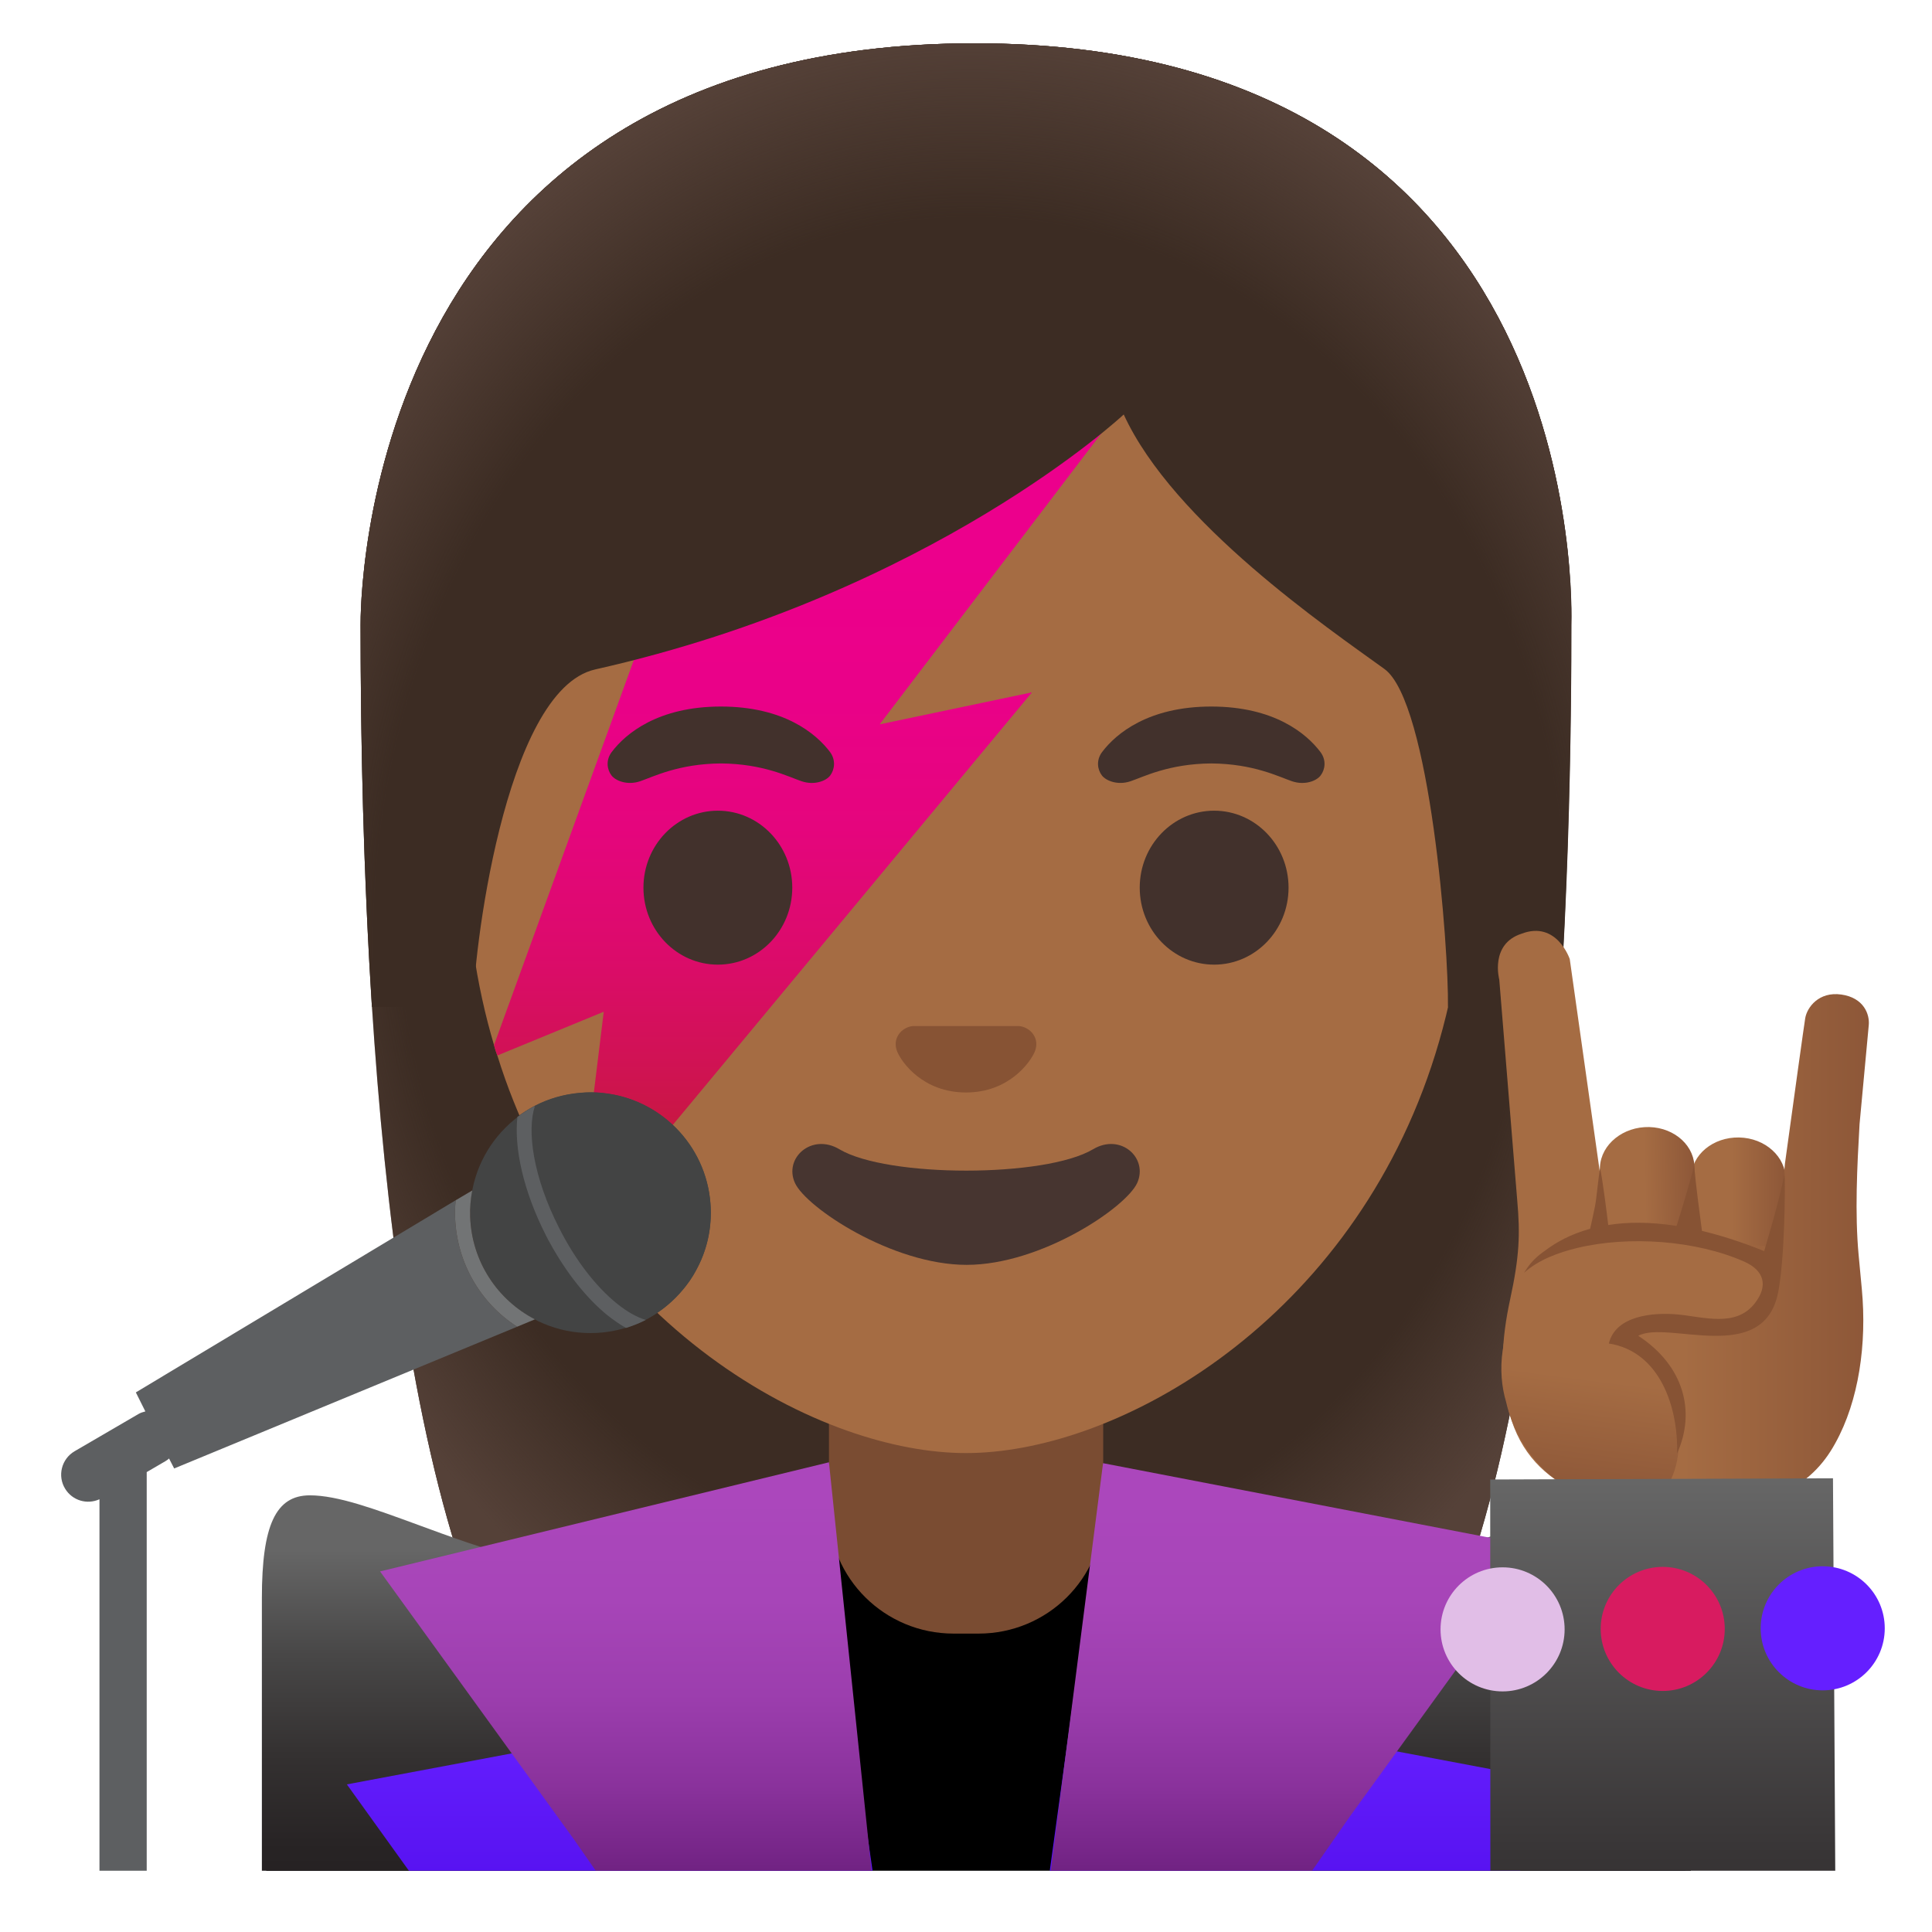 <?xml version="1.0" encoding="utf-8"?>
<!-- Generator: Adobe Illustrator 24.0.3, SVG Export Plug-In . SVG Version: 6.00 Build 0)  -->
<svg version="1.1" id="Layer_1" xmlns="http://www.w3.org/2000/svg" x="0px"
     y="0px"
     viewBox="0 0 128 128" style="enable-background:new 0 0 128 128;" xml:space="preserve">
<g id="hairGroup_1_">
	<path id="hair_10_" style="fill:#3C2C23;" d="M64.57,2.87c-41.01,0-40.68,37.92-40.68,38.52c0,24.56,1.88,59.25,11.71,72.9
		c3.9,5.41,11.43,5.71,11.43,5.71L64,119.98L80.97,120c0,0,7.54-0.3,11.43-5.71c9.83-13.65,11.71-48.34,11.71-72.9
		C104.1,40.79,105.58,2.87,64.57,2.87z"/>

    <radialGradient id="hairHighlights_2_" cx="64" cy="69.561" r="47.532"
                    gradientTransform="matrix(1 0 0 -1.19 0 141.221)" gradientUnits="userSpaceOnUse">
		<stop offset="0.794" style="stop-color:#554138;stop-opacity:0"/>
        <stop offset="1" style="stop-color:#554138"/>
	</radialGradient>
    <path id="hairHighlights_1_" style="fill:url(#hairHighlights_2_);" d="M64.57,2.87c-41.01,0-40.68,37.92-40.68,38.52
		c0,24.56,1.88,59.25,11.71,72.9c3.9,5.41,11.43,5.71,11.43,5.71L64,119.98L80.97,120c0,0,7.54-0.3,11.43-5.71
		c9.83-13.65,11.71-48.34,11.71-72.9C104.1,40.79,105.58,2.87,64.57,2.87z"/>
</g>
    <g id="shirt_1_">
	<path d="M112.02,123.94v-4.31c0-13.44-23.76-19.9-47.19-19.87c-23.28,0.02-47.19,5.64-47.19,19.87v4.31H112.02z"/>
</g>
    <g id="neck">
	<path style="fill:#7A4C32;"
          d="M64,90.08h-9.08v9.98c0,4.51,3.7,8.17,8.26,8.17h1.65c4.56,0,8.26-3.66,8.26-8.17v-9.98L64,90.08z"
    />
</g>
    <g id="face">
	<g id="head">
		<path style="fill:#A56C43;" d="M97.13,55.95c0,21.82-13.52,34.71-25.28,38.85c-2.78,0.98-5.47,1.47-7.85,1.47
			c-2.4,0-5.1-0.5-7.9-1.49c-6.01-2.13-12.47-6.54-17.34-13.25c-0.16-0.21-0.31-0.42-0.46-0.64c-2.21-3.16-4.06-6.81-5.35-10.96
			c-0.09-0.23-0.16-0.46-0.22-0.69c-1.18-3.98-1.86-8.41-1.86-13.29c0-27.12,15.93-39.91,33.13-39.91S97.13,28.83,97.13,55.95z"/>
	</g>

        <linearGradient id="SVGID_1_" gradientUnits="userSpaceOnUse" x1="53.16" y1="91.207" x2="53.16" y2="48.387"
                        gradientTransform="matrix(1 0 0 -1 0 128)">
		<stop offset="0" style="stop-color:#EC008C"/>
            <stop offset="0.22" style="stop-color:#EA0188"/>
            <stop offset="0.421" style="stop-color:#E5057D"/>
            <stop offset="0.615" style="stop-color:#DC0B6B"/>
            <stop offset="0.804" style="stop-color:#CF1351"/>
            <stop offset="0.988" style="stop-color:#BF1D2F"/>
            <stop offset="1" style="stop-color:#BE1E2D"/>
	</linearGradient>
        <path style="fill:url(#SVGID_1_);" d="M58.28,47.99l10.09-2.12L38.76,81.53c-0.16-0.21-0.31-0.42-0.46-0.64L40,67.03l-7.05,2.9
		c-0.09-0.23-0.16-0.46-0.22-0.69L45.78,33.3l27.81-5.41L58.28,47.99z"/>
        <g id="eyes">
		<ellipse style="fill:#42312C;" cx="47.56" cy="58.81" rx="4.93" ry="5.1"/>
            <ellipse style="fill:#42312C;" cx="80.44" cy="58.81" rx="4.93" ry="5.1"/>
	</g>
        <g id="eyebrows">
		<path style="fill:#42312C;" d="M54.99,49.82c-0.93-1.23-3.07-3.01-7.23-3.01s-6.31,1.79-7.23,3.01c-0.41,0.54-0.31,1.17-0.02,1.55
			c0.26,0.35,1.04,0.68,1.9,0.39s2.54-1.16,5.35-1.18c2.81,0.02,4.49,0.89,5.35,1.18c0.86,0.29,1.64-0.03,1.9-0.39
			C55.29,50.99,55.39,50.36,54.99,49.82z"/>
            <path style="fill:#42312C;" d="M87.48,49.82c-0.93-1.23-3.07-3.01-7.23-3.01s-6.31,1.79-7.23,3.01c-0.41,0.54-0.31,1.17-0.02,1.55
			c0.26,0.35,1.04,0.68,1.9,0.39s2.54-1.16,5.35-1.18c2.81,0.02,4.49,0.89,5.35,1.18c0.86,0.29,1.64-0.03,1.9-0.39
			C87.79,50.99,87.89,50.36,87.48,49.82z"/>
	</g>
        <path id="nose" style="fill:#875334;" d="M67.86,68.06c-0.11-0.04-0.21-0.07-0.32-0.08h-7.08c-0.11,0.01-0.22,0.04-0.32,0.08
		c-0.64,0.26-0.99,0.92-0.69,1.63c0.3,0.71,1.71,2.69,4.55,2.69s4.25-1.99,4.55-2.69C68.85,68.98,68.5,68.32,67.86,68.06z"/>
        <path id="mouth" style="fill:#473530;" d="M72.42,76.14c-3.18,1.89-13.63,1.89-16.81,0c-1.83-1.09-3.7,0.58-2.94,2.24
		c0.75,1.63,6.44,5.42,11.37,5.42s10.55-3.79,11.3-5.42C76.09,76.72,74.25,75.05,72.42,76.14z"/>
</g>
    <g id="hairGroup">
	<path id="hair_5_" style="fill:#3C2C23;" d="M64.57,2.87c-41.01,0-40.68,37.92-40.68,38.52c0,7.76,0.19,16.53,0.75,25.32l6.72-0.02
		c-0.06-2.92,1.99-20.97,8.08-22.34c22.36-5.03,35.01-16.89,35.01-16.89c3.29,7.18,13.58,14.19,17.27,16.86
		c3.03,2.19,4.27,18.55,4.21,22.38h7.4c0-0.05,0.02-0.1,0.02-0.16c0.56-8.75,0.74-17.46,0.74-25.17
		C104.1,40.79,105.58,2.87,64.57,2.87z"/>

        <radialGradient id="hairHighlights_3_" cx="64.333" cy="65.537" r="49.788"
                        gradientTransform="matrix(1 0 0 -1.214 0 141.995)" gradientUnits="userSpaceOnUse">
		<stop offset="0.794" style="stop-color:#554138;stop-opacity:0"/>
            <stop offset="1" style="stop-color:#554138"/>
	</radialGradient>
        <path id="hairHighlights" style="fill:url(#hairHighlights_3_);" d="M64.57,2.87c-41.01,0-40.68,37.92-40.68,38.52
		c0,7.76,0.19,16.53,0.75,25.32l6.72-0.02c-0.06-2.92,1.99-20.97,8.08-22.34c22.36-5.03,35.01-16.89,35.01-16.89
		c3.29,7.18,13.58,14.19,17.27,16.86c3.03,2.19,4.27,18.55,4.21,22.38h7.4c0-0.05,0.02-0.1,0.02-0.16
		c0.56-8.75,0.74-17.46,0.74-25.17C104.1,40.79,105.58,2.87,64.57,2.87z"/>
</g>
    <g id="hand_2_">
	<g id="finger_7_">
		
			<linearGradient id="SVGID_2_" gradientUnits="userSpaceOnUse" x1="111.206" y1="46.913" x2="118.305"
                            y2="46.913" gradientTransform="matrix(1 0 0 -1 0 128)">
			<stop offset="0.5" style="stop-color:#A56C43"/>
                <stop offset="1" style="stop-color:#8D5738"/>
		</linearGradient>
        <path style="fill:url(#SVGID_2_);" d="M113.89,86.8l0.09-0.01c1.72,0.18,3.27-0.87,3.47-2.36l0.83-6.02
			c0.2-1.49-1.04-2.85-2.75-3.03l0,0c-1.72-0.18-3.27,0.87-3.47,2.36l-0.83,6.02C111.03,85.25,112.17,86.62,113.89,86.8z"/>
	</g>

        <linearGradient id="hand_1_" gradientUnits="userSpaceOnUse" x1="99.242" y1="47.125" x2="123.832" y2="47.125"
                        gradientTransform="matrix(1 0 0 -1 0 128)">
		<stop offset="0.5" style="stop-color:#A56C43"/>
            <stop offset="1" style="stop-color:#8D5738"/>
	</linearGradient>
        <path id="hand_3_" style="fill:url(#hand_1_);" d="M112.23,100.06c-4.97,0.15-10.43-0.91-12.08-5.94c-0.88-2.69-0.66-5.45-0.1-8.03
		c0.62-2.86,0.67-4.31,0.47-6.57c-0.14-1.66-1.19-14.62-1.19-14.62s-0.64-2.36,1.48-3.04c2.33-0.89,3.19,1.68,3.19,1.68l2.52,17.84
		l10.98,1.25c0,0,0.43-0.71,0.67-2.49c0.11-0.76-0.03-2.17,0.09-3.07c0.57-4.16,1.27-9.19,1.34-9.61c0.12-0.72,0.9-1.78,2.39-1.57
		s1.89,1.31,1.82,2.03c-0.07,0.73-0.61,6.56-0.61,6.56c-0.16,2.8-0.32,5.89-0.06,8.68l0.21,2.24c0.34,3.61-0.19,7.4-1.76,10.22
		C119.98,98.57,117.2,99.91,112.23,100.06z"/>
        <g id="finger_6_">
		
			<linearGradient id="SVGID_3_" gradientUnits="userSpaceOnUse" x1="105.731" y1="47.135" x2="112.499"
                            y2="47.135" gradientTransform="matrix(1 -0.022 -0.022 -1 0.938 130.428)">
			<stop offset="0.5" style="stop-color:#A56C43"/>
                <stop offset="1" style="stop-color:#8D5738"/>
		</linearGradient>
            <path style="fill:url(#SVGID_3_);" d="M108.65,87.02L108.65,87.02c1.73,0.04,3.19-1.14,3.27-2.64l0.34-6.91
			c0.07-1.5-1.26-2.75-2.99-2.8l0,0c-1.73-0.04-3.19,1.14-3.27,2.64l-0.34,6.91C105.58,85.73,106.92,86.98,108.65,87.02z"/>
	</g>

        <linearGradient id="finger_1_" gradientUnits="userSpaceOnUse" x1="108.69" y1="44.086" x2="106.69"
                        y2="28.691" gradientTransform="matrix(1 0 0 -1 0 128)">
		<stop offset="0.5" style="stop-color:#A56C43"/>
            <stop offset="1" style="stop-color:#8D5738"/>
	</linearGradient>
        <path id="finger_3_" style="fill:url(#finger_1_);" d="M113.89,82.79c-1.93-0.34-4.32-0.77-6.61-0.89
		c-0.32-0.02-0.64-0.03-0.96-0.04c-3.01-0.05-5.2,1.63-6.29,5.4c0,0,0,0,0,0c-0.04,0.12-0.07,0.24-0.11,0.37
		c-0.06,0.22-0.12,0.46-0.17,0.72c0,0.01,0,0.02,0,0.03c-0.07,0.34-0.14,0.69-0.19,1.07c-0.19,1.25-0.07,2.45,0.22,3.42
		c0.79,3.46,3.22,5.1,3.22,5.1s6.29,3.15,7.73,0s-0.65-7.55-0.65-7.55l-2.92-1.73c0.61-0.75,1.5-1.07,3.25-0.97
		c0.55,0.03,1.22,0.1,2.04,0.18c0.08,0.01,1.08,0.12,1.15,0.12c1.11,0.06,1.98-0.28,2.66-1.04c0.88-0.99,0.77-2.67,0.84-3.47
		C116.3,83.43,114.95,82.98,113.89,82.79z"/>
</g>
    <g id="suit_1_">
	<g>
		
			<linearGradient id="SVGID_4_" gradientUnits="userSpaceOnUse" x1="35.801" y1="25.388" x2="35.801"
                            y2="-0.312" gradientTransform="matrix(1 0 0 -1 0 128)">
			<stop offset="4.000000e-03" style="stop-color:#666666"/>
                <stop offset="0.012" style="stop-color:#656565"/>
                <stop offset="0.274" style="stop-color:#484747"/>
                <stop offset="0.53" style="stop-color:#343131"/>
                <stop offset="0.776" style="stop-color:#272324"/>
                <stop offset="1" style="stop-color:#231F20"/>
		</linearGradient>
        <path style="fill:url(#SVGID_4_);" d="M54.24,123.94l-0.87-21.59c-3.41,1.41-6.85,2.1-10.46,2.1c0,0,0,0,0,0
			c-5.9,0-11.08-1.9-15.23-3.43c-2.84-1.04-5.3-1.95-7.15-1.95c-2.26,0-3.18,1.97-3.18,6.81v18.06L54.24,123.94L54.24,123.94z"/>

        <linearGradient id="SVGID_5_" gradientUnits="userSpaceOnUse" x1="3073.182" y1="25.388" x2="3073.182"
                        y2="-0.312" gradientTransform="matrix(-1 0 0 -1 3166.247 128)">
			<stop offset="4.000000e-03" style="stop-color:#666666"/>
            <stop offset="0.012" style="stop-color:#656565"/>
            <stop offset="0.274" style="stop-color:#484747"/>
            <stop offset="0.53" style="stop-color:#343131"/>
            <stop offset="0.776" style="stop-color:#272324"/>
            <stop offset="1" style="stop-color:#231F20"/>
		</linearGradient>
        <path style="fill:url(#SVGID_5_);" d="M111.66,123.94v-18.06c0-4.83-0.92-6.81-3.18-6.81c-1.83,0-4.39,0.88-7.34,1.91
			c-4.41,1.53-9.9,3.43-16.04,3.43c-3.72,0-7.22-0.68-10.64-2.07l0.12,21.6H111.66z"/>

        <linearGradient id="SVGID_6_" gradientUnits="userSpaceOnUse" x1="40.393" y1="13.667" x2="40.393"
                        y2="-9.094238e-03" gradientTransform="matrix(1 0 0 -1 0 128)">
			<stop offset="0" style="stop-color:#651FFF"/>
            <stop offset="0.931" style="stop-color:#540FED"/>
            <stop offset="1" style="stop-color:#530EEB"/>
		</linearGradient>
        <polygon style="fill:url(#SVGID_6_);" points="57.81,123.94 56.08,112 22.98,118.22 27.09,123.94 		"/>

        <linearGradient id="SVGID_7_" gradientUnits="userSpaceOnUse" x1="41.46" y1="28.864" x2="41.46" y2="1.328"
                        gradientTransform="matrix(1 0 0 -1 0 128)">
			<stop offset="0" style="stop-color:#AB47BC"/>
            <stop offset="0.249" style="stop-color:#A745B8"/>
            <stop offset="0.476" style="stop-color:#9C3EAE"/>
            <stop offset="0.695" style="stop-color:#8A329C"/>
            <stop offset="0.907" style="stop-color:#702282"/>
            <stop offset="1" style="stop-color:#621975"/>
		</linearGradient>
        <polygon style="fill:url(#SVGID_7_);"
                 points="39.47,123.94 57.74,123.94 54.92,96.88 25.18,104.11 38,121.83 		"/>

        <linearGradient id="SVGID_8_" gradientUnits="userSpaceOnUse" x1="87.144" y1="13.667" x2="87.144"
                        y2="-9.094238e-03" gradientTransform="matrix(1 0 0 -1 0 128)">
			<stop offset="0" style="stop-color:#651FFF"/>
            <stop offset="0.931" style="stop-color:#540FED"/>
            <stop offset="1" style="stop-color:#530EEB"/>
		</linearGradient>
        <polygon style="fill:url(#SVGID_8_);" points="100.71,123.94 104.74,118.34 71.19,112 69.55,123.94 		"/>

        <linearGradient id="SVGID_9_" gradientUnits="userSpaceOnUse" x1="85.96" y1="28.809" x2="85.96" y2="1.334"
                        gradientTransform="matrix(1 0 0 -1 0 128)">
			<stop offset="0" style="stop-color:#AB47BC"/>
            <stop offset="0.249" style="stop-color:#A745B8"/>
            <stop offset="0.476" style="stop-color:#9C3EAE"/>
            <stop offset="0.695" style="stop-color:#8A329C"/>
            <stop offset="0.907" style="stop-color:#702282"/>
            <stop offset="1" style="stop-color:#621975"/>
		</linearGradient>
        <polygon style="fill:url(#SVGID_9_);"
                 points="86.93,123.94 89.47,120.29 102.3,102.57 73.08,96.94 69.62,123.94 		"/>

        <linearGradient id="SVGID_10_" gradientUnits="userSpaceOnUse" x1="110.158" y1="29.982" x2="110.158" y2="-8.423"
                        gradientTransform="matrix(1 0 0 -1 0 128)">
			<stop offset="4.000000e-03" style="stop-color:#666666"/>
            <stop offset="0.631" style="stop-color:#393637"/>
            <stop offset="1" style="stop-color:#231F20"/>
		</linearGradient>
        <polygon style="fill:url(#SVGID_10_);" points="121.59,123.94 121.44,97.94 98.73,98.02 98.74,123.94 		"/>
	</g>
        <g>
		<circle style="fill:#E1BEE7;" cx="99.55" cy="107.95" r="4.11"/>
            <circle style="fill:#D81B60;" cx="110.16" cy="107.92" r="4.11"/>
            <circle style="fill:#651FFF;" cx="120.76" cy="107.88" r="4.11"/>
	</g>
</g>
    <g>
	<g>
		<path style="fill:#5D5F61;" d="M34.26,87.9l-22.72,9.39l-0.34-0.66c-0.07,0.06-0.14,0.12-0.23,0.17l-1.25,0.73v26.41H6.59V99.33
			c-0.82,0.37-1.79,0.09-2.27-0.69c-0.53-0.85-0.25-1.98,0.62-2.49l4.22-2.46c0.15-0.09,0.31-0.14,0.47-0.18L9,92.25l21.19-12.73
			c-0.04,0.37-0.05,0.74-0.04,1.12C30.26,83.71,31.87,86.36,34.26,87.9z"/>
	</g>
        <circle style="fill:#434444;" cx="39.12" cy="80.35" r="7.97"/>
        <g>
		<path style="fill:#727475;" d="M35.44,87.41l-1.18,0.49c-2.39-1.54-4-4.19-4.11-7.26c-0.01-0.38,0-0.75,0.04-1.12l1.1-0.65
			c-0.11,0.56-0.16,1.15-0.14,1.74C31.25,83.59,32.97,86.13,35.44,87.41z"/>
	</g>
        <path style="fill:#434444;" d="M42.77,87.44c-0.42,0.22-0.86,0.39-1.31,0.53c-0.01-0.01-0.01-0.01-0.01-0.01
		c-0.39-0.21-0.79-0.48-1.19-0.81c-1.4-1.13-2.75-2.83-3.84-4.82c-0.09-0.17-0.19-0.34-0.27-0.51c-1.49-2.9-2.11-5.76-1.88-7.82
		c0.36-0.28,0.75-0.52,1.16-0.74c0.91-0.48,1.94-0.77,3.02-0.86c0.13-0.01,0.27-0.02,0.41-0.03c0.47-0.02,0.94,0.01,1.4,0.08
		c3.76,0.53,6.7,3.7,6.83,7.63c0.05,1.45-0.29,2.82-0.94,4.01c-0.28,0.55-0.64,1.06-1.05,1.51C44.44,86.35,43.66,86.98,42.77,87.44z
		"/>
        <g>
		<g>
			<path style="fill:#5D5F61;" d="M40.89,86.38c-1.41-1.13-2.78-2.91-3.84-5.01c-1.74-3.41-2.15-6.46-1.61-8.1
				c-0.41,0.21-0.8,0.46-1.16,0.74c-0.23,2.05,0.4,4.91,1.88,7.82c0.08,0.17,0.18,0.35,0.27,0.51c1.09,1.99,2.44,3.69,3.84,4.82
				c0.41,0.32,0.81,0.6,1.19,0.81c0,0,0,0,0.01,0.01c0.45-0.14,0.89-0.31,1.31-0.53C42.2,87.27,41.56,86.92,40.89,86.38z"/>
		</g>
	</g>
</g>
    <path id="tone_1_" style="fill:#875334;" d="M118.23,77.68c-0.18,1.35-1.35,5.21-1.35,5.21c-1.5-0.61-2.87-1.04-4.12-1.34
	c-0.12-0.89-0.41-3.05-0.52-4.34c-0.25,1.06-0.9,3.18-1.16,4.01c-1.78-0.28-3.28-0.26-4.53-0.06c-0.08-0.69-0.38-3.07-0.54-3.75
	c-0.12,0.6-0.22,1.91-0.34,2.52c-0.11,0.56-0.25,1.17-0.32,1.48c-1.31,0.36-2.27,0.91-2.96,1.43c-0.53,0.36-0.99,0.79-1.32,1.34
	c-0.06,0.09-0.1,0.15-0.1,0.15c0.96-0.87,2.29-1.35,3.53-1.65c3.41-0.82,7.86-0.51,11.07,0.91c1.32,0.59,1.58,1.6,0.71,2.73
	c-1.27,1.67-3.45,0.91-5.2,0.76c-1.52-0.13-4.04,0.06-4.49,1.93c3.4,0.53,4.61,4.26,4.52,7.29c1.26-2.8,0.44-5.83-2.57-7.8
	c1.93-1.06,8.31,2.03,9.27-2.89C118.24,83.39,118.29,78.72,118.23,77.68z"/>
</svg>
